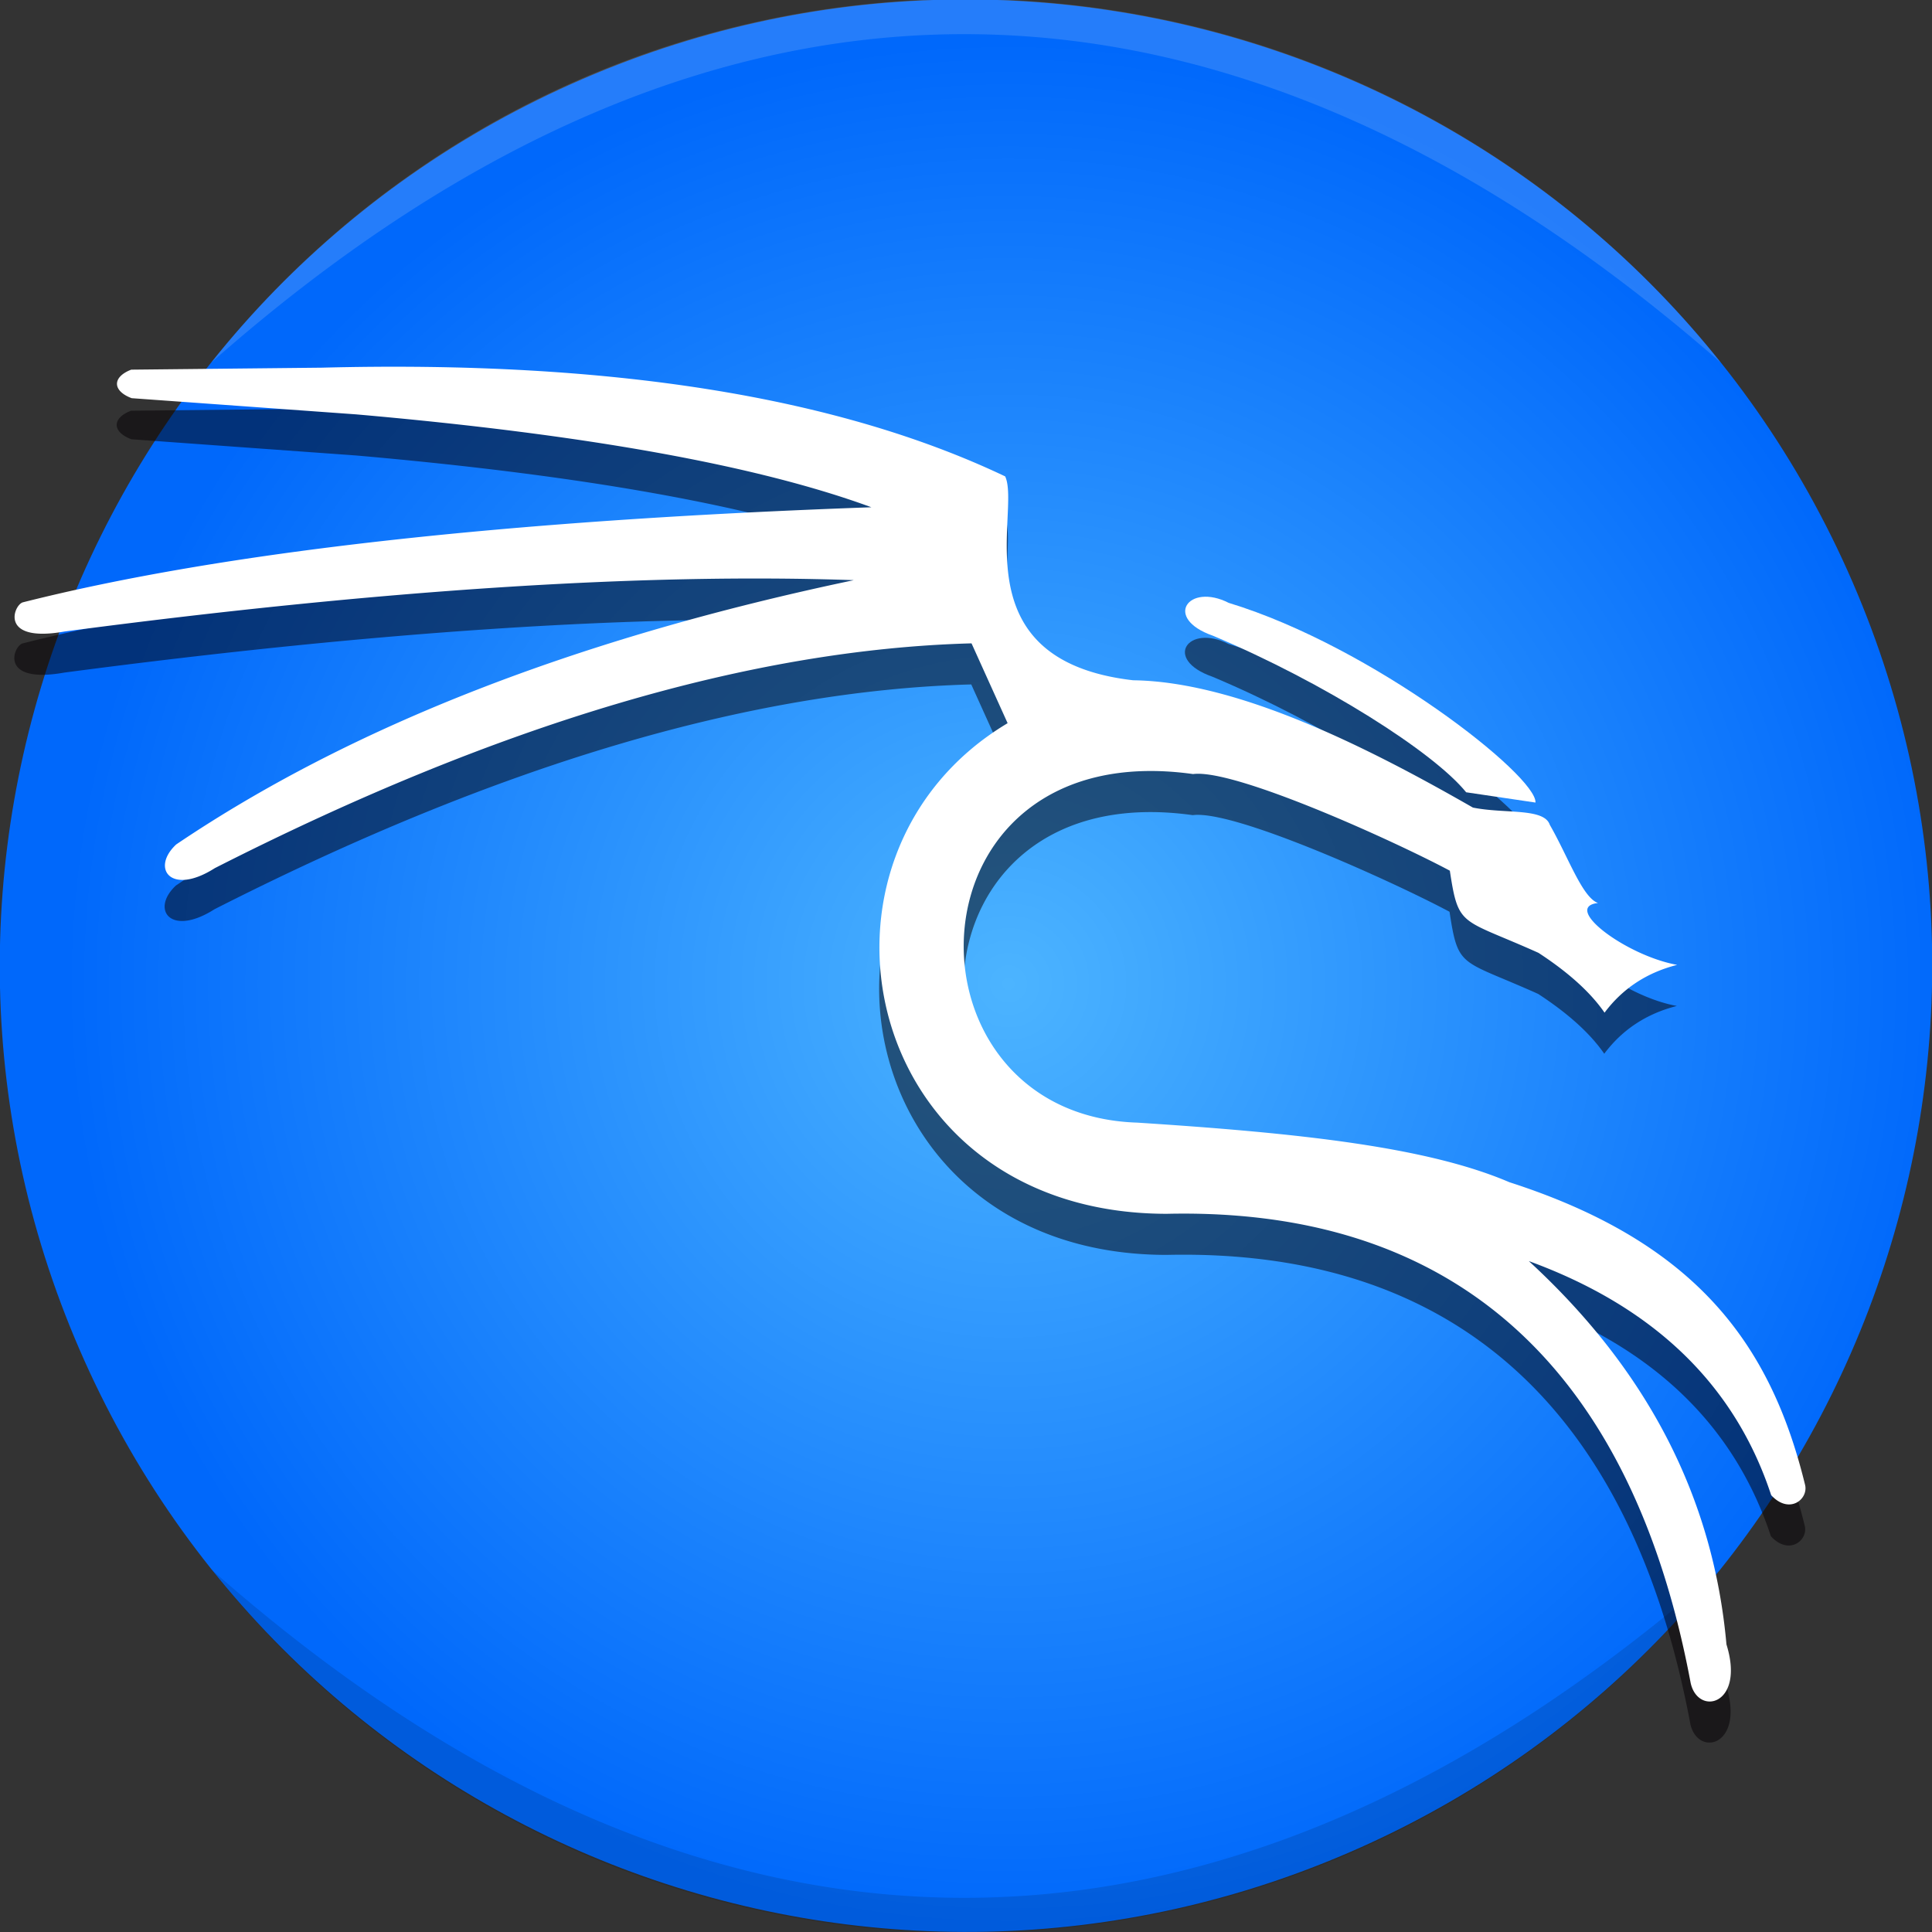 <?xml version="1.0" encoding="utf-8"?>
<svg
	version="1.1"
	xmlns="http://www.w3.org/2000/svg"
	xmlns:xlink="http://www.w3.org/1999/xlink"
	x="0px" y="0px"
	width="720.0px" height="720.0px"
	viewBox="0 0 720.0 720.0"
	enable-background="new 0 0 720.0 720.0"
	xml:space="preserve">
<rect x="0" y="0" width="720.0" height="720.0" fill="#333333" stroke="none"/>
<defs>
	<radialGradient id="fillGrad0" cx="51.616%" cy="51.788%" fx="51.616%" fy="51.788%" r="49.160%">
   		<stop offset="0.000%" style="stop-color:rgb(76,180,255);stop-opacity:1.000" />
		<stop offset="100.000%" style="stop-color:rgb(0,104,251);stop-opacity:1.000" />
	</radialGradient>

</defs>
	<path
		transform = "rotate(-24.13 360.00 359.89)"
		fill="url(#fillGrad0)"
		stroke="#000000"
		fill-opacity="1.0"
		stroke-opacity="0.000"
		fill-rule="nonzero"
		stroke-width="0.0"
		stroke-linejoin="miter"
		stroke-linecap="square"
		d="M360.00,-0.11C558.82,-0.11,720.00,161.07,720.00,359.89C720.00,558.71,558.82,719.89,360.00,719.89C161.18,719.89,-0.00,558.71,-0.00,359.89C-0.00,161.07,161.18,-0.11,360.00,-0.11z"/>
	<path
		fill="#000000"
		stroke="#000000"
		fill-opacity="0.125"
		stroke-opacity="0.000"
		fill-rule="nonzero"
		stroke-width="0.0"
		stroke-linejoin="miter"
		stroke-linecap="square"
		d="M641.25,584.89C461.25,742.39,270.00,753.64,78.75,584.89A358.78 357.16 172.00 0 0 641.25,584.89z"/>
	<path
		fill="#F4F4F4"
		stroke="#000000"
		fill-opacity="0.153"
		stroke-opacity="0.000"
		fill-rule="nonzero"
		stroke-width="0.0"
		stroke-linejoin="miter"
		stroke-linecap="square"
		d="M641.25,135.11C461.25,-22.39,270.00,-33.64,78.75,135.11A358.78 357.16 188.00 0 1 641.25,135.11z"/>
	<path
		fill="#050005"
		stroke="#000000"
		fill-opacity="0.522"
		stroke-opacity="0.000"
		fill-rule="nonzero"
		stroke-width="0.0"
		stroke-linejoin="miter"
		stroke-linecap="square"
		d="M374.49,192.85Q280.63,148.18,119.86,152.33L48.82,153.07A6.72 13.92 270.07 0 0 48.97,163.70L132.56,169.73Q260.90,180.95,324.64,204.35Q119.86,211.64,8.46,239.77C5.00,240.62,-0.65,255.04,23.99,250.65Q200.04,227.41,318.09,231.52Q163.32,264.02,65.56,330.01C56.05,338.84,63.47,349.33,79.95,338.84Q238.17,258.39,361.96,255.07L375.40,284.82C293.01,334.00,319.99,467.66,434.80,467.66C573.94,464.52,615.75,566.60,629.96,642.56C632.78,654.96,650.34,650.75,643.29,628.14Q635.99,546.23,569.64,485.29Q639.66,510.86,659.96,572.52C666.73,579.87,673.96,573.99,672.57,568.59C659.96,517.11,632.78,478.55,562.40,455.89C532.05,442.87,485.15,437.64,423.68,433.68C333.09,430.79,335.62,288.55,444.51,303.78C460.04,301.73,519.39,328.69,540.20,339.79C543.45,361.20,544.23,357.37,573.24,370.41Q590.03,381.37,597.86,392.70Q607.95,379.20,624.92,374.89C605.96,371.49,581.74,353.35,595.44,351.83C589.60,349.83,584.33,334.64,577.46,322.69C575.30,316.30,560.64,318.67,548.81,316.27C512.93,295.72,462.46,269.33,422.18,268.83C357.17,261.34,380.53,205.85,374.49,192.85z"/>
	<path
		fill="#050005"
		stroke="#000000"
		fill-opacity="0.522"
		stroke-opacity="0.000"
		fill-rule="nonzero"
		stroke-width="0.0"
		stroke-linejoin="miter"
		stroke-linecap="square"
		d="M546.29,310.57L572.12,314.40C572.78,304.49,511.54,256.32,457.80,239.98C442.80,232.35,433.23,245.69,451.88,252.21C493.43,269.68,534.21,295.64,546.29,310.57z"/>
	<path
		fill="#FFFFFF"
		stroke="#000000"
		fill-opacity="1.000"
		stroke-opacity="0.000"
		fill-rule="nonzero"
		stroke-width="0.0"
		stroke-linejoin="miter"
		stroke-linecap="square"
		d="M374.60,177.54Q280.74,132.87,119.97,137.02L48.92,137.76A6.72 13.92 270.07 0 0 49.08,148.39L132.67,154.42Q261.01,165.64,324.74,189.04Q119.97,196.33,8.56,224.46C5.11,225.31,-0.55,239.73,24.09,235.34Q200.15,212.10,318.19,216.21Q163.43,248.71,65.67,314.70C56.16,323.53,63.57,334.02,80.06,323.53Q238.28,243.08,362.06,239.76L375.51,269.51C293.12,318.69,320.09,452.35,434.90,452.35C574.05,449.21,615.85,551.29,630.07,627.25C632.88,639.65,650.44,635.44,643.40,612.83Q636.10,530.92,569.75,469.97Q639.77,495.55,660.07,557.21C666.84,564.56,674.07,558.68,672.68,553.28C660.07,501.80,632.88,463.24,562.51,440.58C532.15,427.56,485.26,422.33,423.79,418.37C333.20,415.48,335.73,273.24,444.62,288.47C460.15,286.42,519.50,313.38,540.31,324.48C543.56,345.89,544.33,342.06,573.35,355.10Q590.14,366.06,597.97,377.39Q608.06,363.89,625.03,359.58C606.07,356.18,581.85,338.04,595.54,336.52C589.70,334.52,584.43,319.33,577.56,307.38C575.41,300.99,560.75,303.36,548.91,300.96C513.04,280.41,462.57,254.02,422.29,253.52C357.28,246.03,380.63,190.54,374.60,177.54z"/>
	<path
		fill="#FFFFFF"
		stroke="#000000"
		fill-opacity="1.000"
		stroke-opacity="0.000"
		fill-rule="nonzero"
		stroke-width="0.0"
		stroke-linejoin="miter"
		stroke-linecap="square"
		d="M546.39,295.26L572.23,299.09C572.88,289.18,511.65,241.01,457.90,224.67C442.91,217.04,433.34,230.38,451.98,236.90C493.53,254.37,534.31,280.33,546.39,295.26z"/>
</svg>